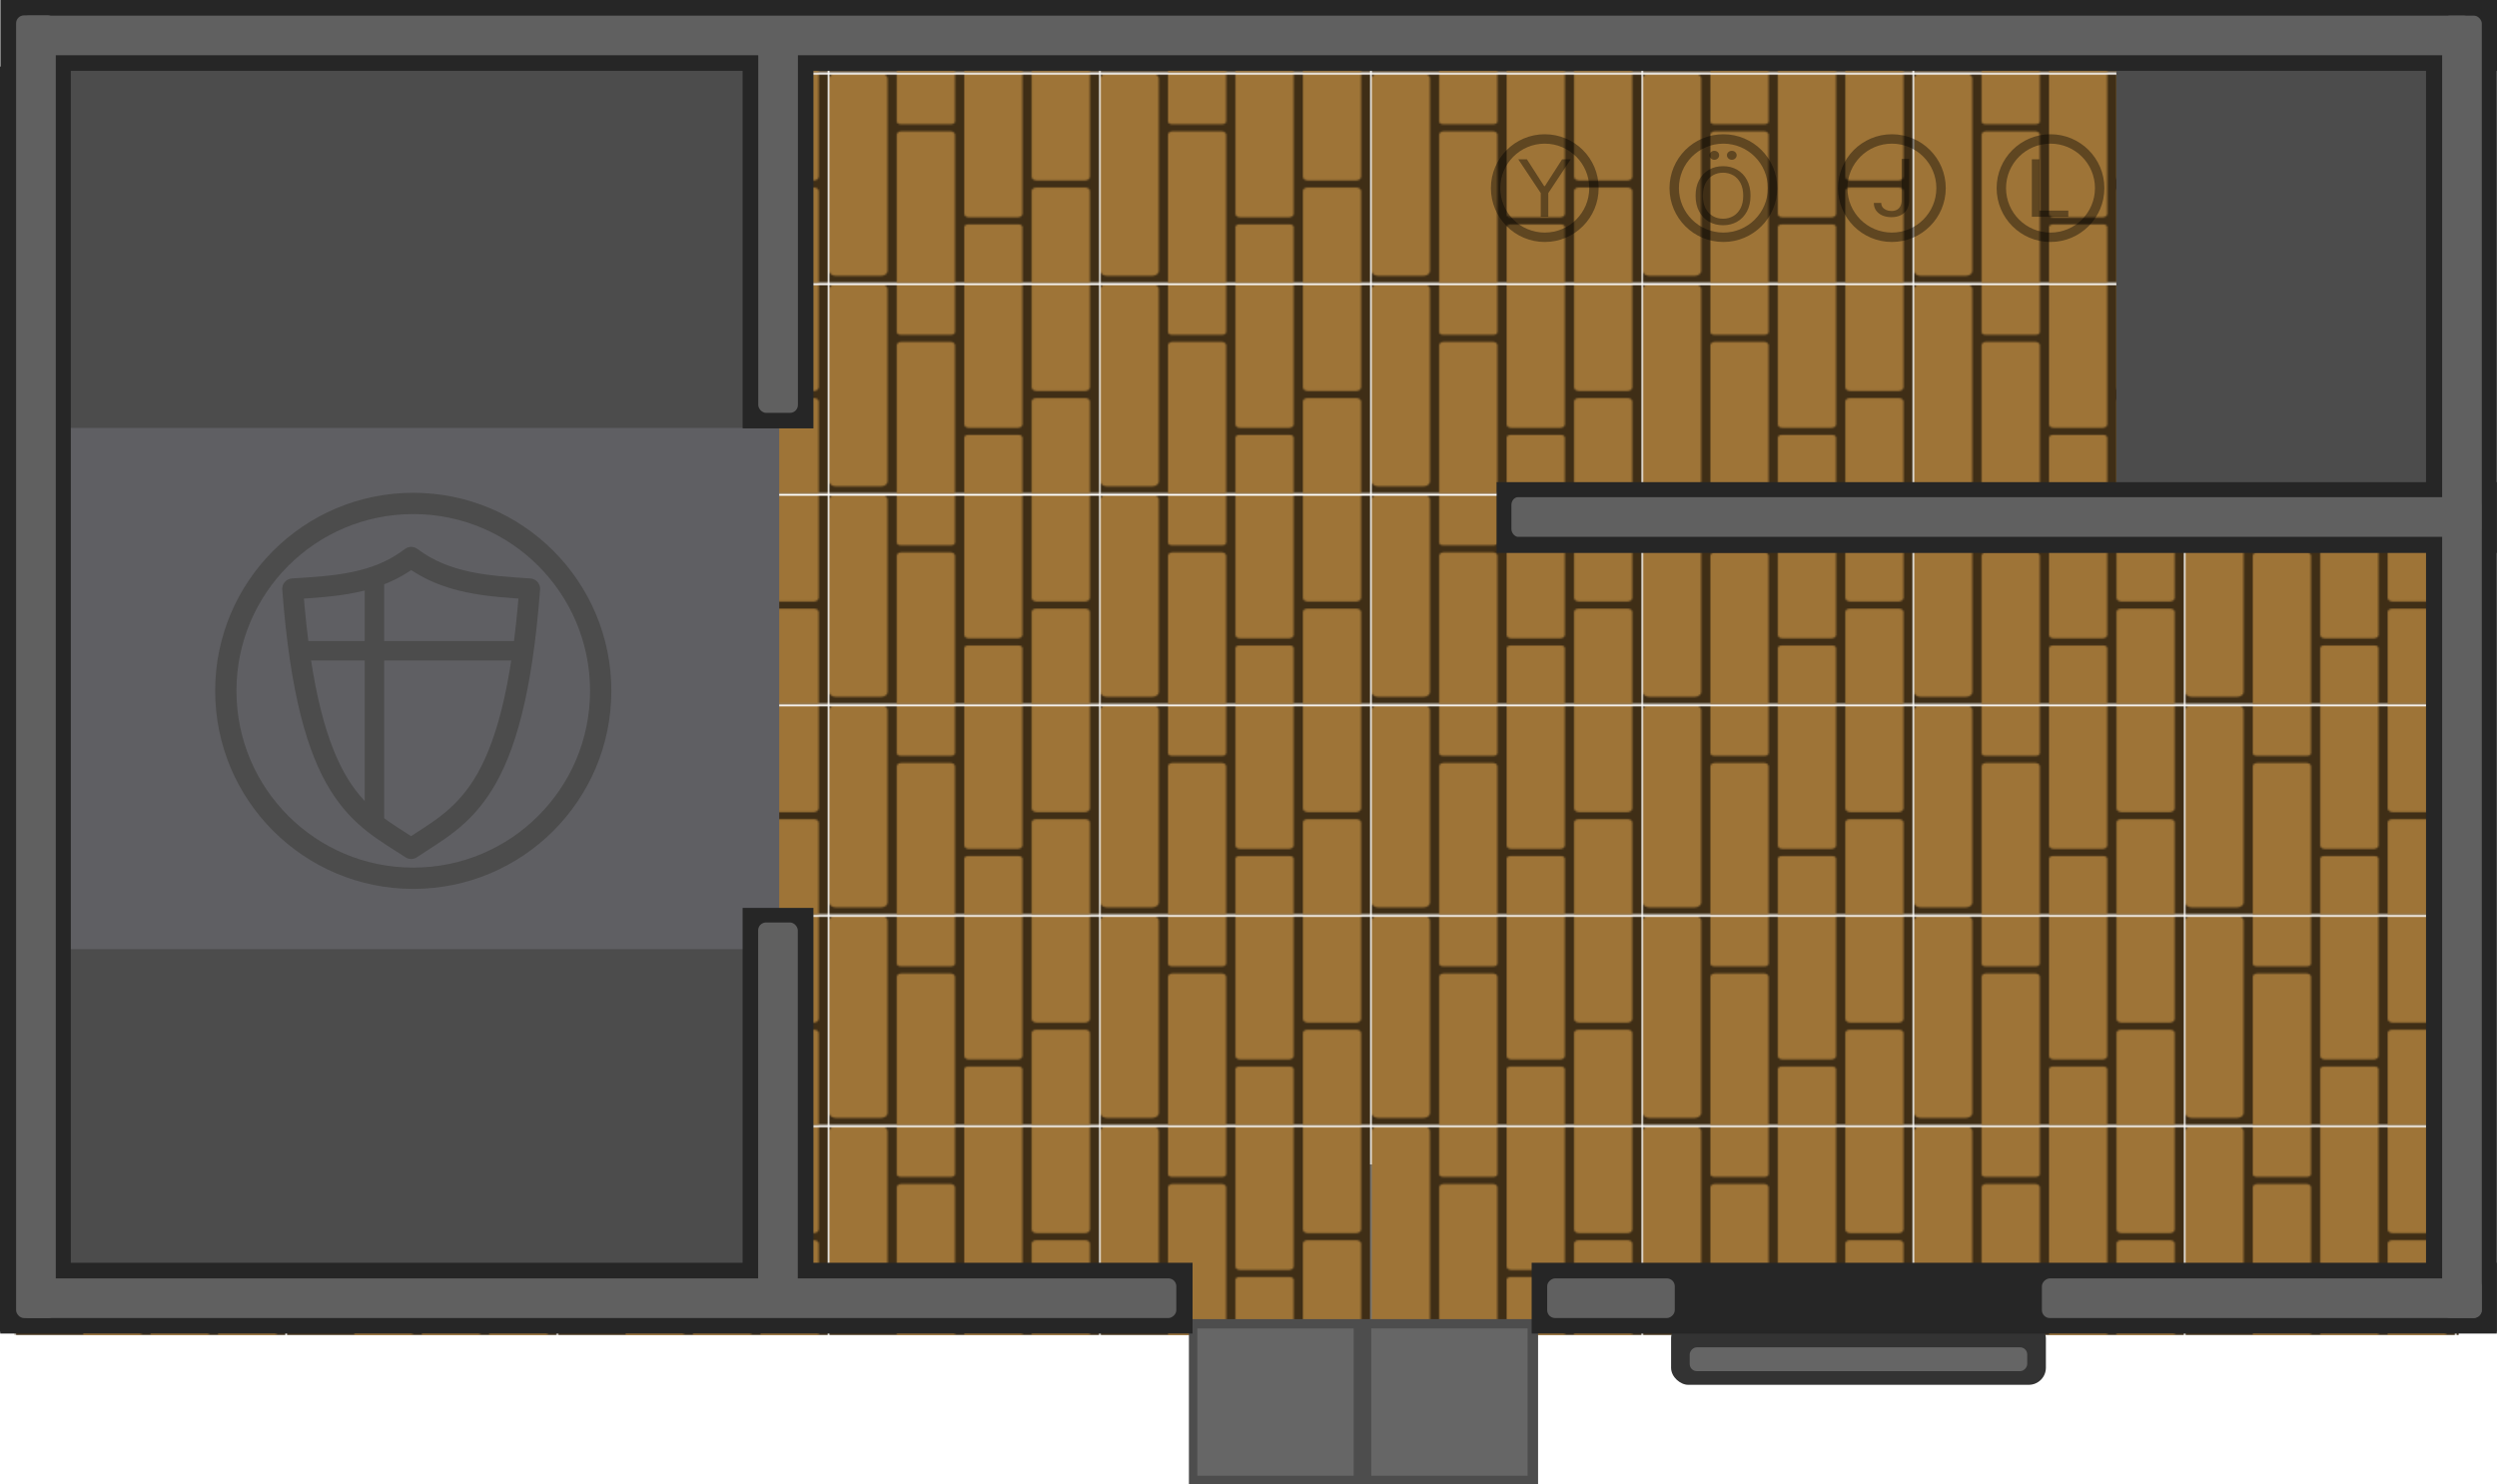 <?xml version="1.0" encoding="UTF-8" standalone="no"?>
<!-- Created with Inkscape (http://www.inkscape.org/) -->

<svg width="1483.376" height="881.83" viewBox="0 0 392.476 233.317" version="1.1" id="svg1" inkscape:version="1.3.2 (091e20ef0f, 2023-11-25, custom)" sodipodi:docname="armory_vault_floor.svg" xmlns:inkscape="http://www.inkscape.org/namespaces/inkscape" xmlns:sodipodi="http://sodipodi.sourceforge.net/DTD/sodipodi-0.dtd" xmlns:xlink="http://www.w3.org/1999/xlink" xmlns="http://www.w3.org/2000/svg" xmlns:svg="http://www.w3.org/2000/svg">
  <sodipodi:namedview id="namedview1" pagecolor="#505050" bordercolor="#ffffff" borderopacity="1" inkscape:showpageshadow="0" inkscape:pageopacity="0" inkscape:pagecheckerboard="1" inkscape:deskcolor="#d1d1d1" inkscape:document-units="px" inkscape:zoom="0.2656969" inkscape:cx="718.86424" inkscape:cy="502.45223" inkscape:window-width="2560" inkscape:window-height="1372" inkscape:window-x="0" inkscape:window-y="0" inkscape:window-maximized="1" inkscape:current-layer="g15382" />
  <defs id="defs1">
    <pattern inkscape:collect="always" xlink:href="#pattern379" preserveAspectRatio="xMidYMid" id="pattern380" patternTransform="matrix(0.271,0,0,0.285,610.892,593.076)" />
    <pattern patternUnits="userSpaceOnUse" width="160.172" height="124.228" patternTransform="translate(28.632,1028.247)" preserveAspectRatio="xMidYMid" id="pattern379">
      <g id="g343" transform="matrix(1.165,0,0,0.904,700.022,-1367.97)" style="stroke-width:1.006">
        <rect style="fill:#3f2e16;fill-opacity:1;stroke-width:4.041;paint-order:markers stroke fill" id="rect336" width="137.504" height="137.362" x="-600.954" y="1512.641" ry="0" />
        <path style="fill:#9e7437;fill-opacity:1;stroke-width:1.212;paint-order:markers stroke fill" d="m -530.421,1611.65 c -0.986,0 -1.781,0.793 -1.781,1.779 v 36.574 h 29.68 v -36.574 c 0,-0.986 -0.795,-1.779 -1.781,-1.779 z" id="path337" />
        <path style="fill:#9e7437;fill-opacity:1;stroke-width:1.212;paint-order:markers stroke fill" d="m -495.551,1587.447 c -1.263,0 -2.277,1.017 -2.277,2.279 v 60.277 h 29.678 v -60.277 c 0,-1.263 -1.017,-2.279 -2.279,-2.279 z" id="path338" />
        <path style="fill:#9e7437;fill-opacity:1;stroke-width:1.212;paint-order:markers stroke fill" d="m -564.316,1550.492 c -1.252,0 -2.26,1.008 -2.26,2.26 v 97.254 h 29.68 v -93.004 -4.246 c 0,-1.252 -1.008,-2.26 -2.26,-2.26 z" id="path339" />
        <path style="fill:#9e7437;fill-opacity:1;stroke-width:1.212;paint-order:markers stroke fill" d="m -532.202,1512.641 v 92.049 c 0,1.252 1.008,2.26 2.26,2.26 h 25.16 c 1.252,0 2.26,-1.008 2.26,-2.26 v -89.516 -2.533 z" id="path340" />
        <path style="fill:#9e7437;fill-opacity:1;stroke-width:1.212;paint-order:markers stroke fill" d="m -597.744,1512.641 c -1.775,0 -3.205,1.43 -3.205,3.206 v 126.319 c 0,1.775 1.43,3.205 3.205,3.205 h 23.27 c 1.775,0 3.205,-1.43 3.205,-3.205 v -126.319 c 0,-1.776 -1.43,-3.206 -3.205,-3.206 z" id="path341" />
        <path style="fill:#9e7437;fill-opacity:1;stroke-width:1.212;paint-order:markers stroke fill" d="m -566.576,1512.641 v 31.378 c 0,0.986 0.795,1.781 1.781,1.781 h 26.119 c 0.986,0 1.779,-0.795 1.779,-1.781 v -31.378 z" id="path342" />
        <path style="fill:#9e7437;fill-opacity:1;stroke-width:1.212;paint-order:markers stroke fill" d="m -497.828,1512.641 v 67.673 c 0,1.349 1.086,2.436 2.436,2.436 h 24.807 c 1.35,0 2.436,-1.086 2.436,-2.436 v -67.673 z" id="path343" />
      </g>
    </pattern>
  </defs>
  <g inkscape:label="Layer 1" inkscape:groupmode="layer" id="layer1" transform="translate(123.031,-31.485)">
    <g id="g109754" transform="translate(-736.634,-555.718)">
      <rect style="display:inline;fill:#808080;fill-opacity:1;stroke-width:0.482;stroke-opacity:0.576;paint-order:markers stroke fill;stop-color:#000000" id="rect58197" width="56.342" height="25.948" x="800.474" y="770.256" />
      <g id="g15382" transform="matrix(0.977,0,0,0.929,19.249,47.965)" style="stroke-width:1.006">
        <rect style="fill:url(#pattern380);stroke:none;stroke-width:0.279" width="393.225" height="223.136" x="610.665" y="583.26" id="rect379" />
      </g>
      <rect style="fill:#5f5f63;fill-opacity:1;stroke-width:1.115;paint-order:stroke fill markers" id="rect6-4-9" width="116.615" height="195.761" x="619.463" y="593.723" ry="0" rx="0" />
      <rect style="display:inline;fill:#4c4c4c;fill-opacity:1;stroke-width:0.188;-inkscape-stroke:none;paint-order:markers stroke fill;stop-color:#000000" id="rect29524" width="58.662" height="111.874" x="595.816" y="-733.866" transform="rotate(90)" />
      <rect style="display:inline;fill:#4c4c4c;fill-opacity:1;stroke-width:0.142;-inkscape-stroke:none;paint-order:markers stroke fill;stop-color:#000000" id="rect68989" width="51.287" height="72.82" x="-997.537" y="-669.39" transform="scale(-1)" />
      <rect style="display:inline;fill:#4c4c4c;fill-opacity:1;stroke-width:0.178;-inkscape-stroke:none;paint-order:markers stroke fill;stop-color:#000000" id="rect5-47-3" width="52.155" height="111.874" x="736.407" y="-733.866" transform="rotate(90)" />
      <rect style="fill:#333333;fill-opacity:1;stroke-width:0.97;stroke-linecap:square;stop-color:#000000" id="rect87784-1" width="9.989" height="58.912" x="-804.897" y="-935.173" ry="2.686" transform="matrix(0,-1,-1,0,0,0)" rx="2.686" />
      <rect style="display:inline;fill:#656565;fill-opacity:1;stroke-width:0.223" id="rect87786-9" width="53.047" height="3.742" x="879.193" y="-802.747" ry="1.113" transform="scale(1,-1)" rx="1.113" />
      <rect style="display:inline;fill:#4d4d4d;stroke-width:0.482;stroke-opacity:0.576;paint-order:markers stroke fill;stop-color:#000000" id="rect89090-3" width="27.542" height="25.948" x="800.474" y="794.573" />
      <rect style="display:inline;fill:#666666;stroke-width:0.43;stroke-opacity:0.576;paint-order:markers stroke fill;stop-color:#000000" id="rect89092-6" width="24.573" height="23.151" x="801.796" y="796.04" />
      <rect style="display:inline;fill:#4d4d4d;stroke-width:0.482;stroke-opacity:0.576;paint-order:markers stroke fill;stop-color:#000000" id="rect89096-6" width="27.542" height="25.948" x="827.814" y="794.571" />
      <rect style="display:inline;fill:#666666;stroke-width:0.43;stroke-opacity:0.576;paint-order:markers stroke fill;stop-color:#000000" id="rect89098-0" width="24.573" height="23.151" x="829.137" y="796.039" />
      <rect style="fill:#262626;fill-opacity:1;stroke:none;stroke-width:1.761;stroke-linejoin:round;stroke-dasharray:none;stroke-opacity:1;stop-color:#000000" id="rect63460-1" width="11.13" height="392.411" x="-598.333" y="613.668" transform="rotate(-90)" />
      <rect style="fill:#606060;fill-opacity:1;stroke:none;stroke-width:1.513;stroke-linejoin:round;stroke-dasharray:none;stroke-opacity:1;stop-color:#000000" id="rect63737-7" width="6.233" height="385.202" x="-595.893" y="616.871" rx="1.243" ry="1.243" transform="rotate(-90)" />
      <rect style="fill:#262626;fill-opacity:1;stroke:none;stroke-width:1.253;stroke-linejoin:round;stroke-dasharray:none;stroke-opacity:1;stop-color:#000000" id="rect65316-5" width="11.13" height="198.885" x="-1006.053" y="-796.553" transform="scale(-1)" />
      <rect style="fill:#262626;fill-opacity:1;stroke:none;stroke-width:1.253;stroke-linejoin:round;stroke-dasharray:none;stroke-opacity:1;stop-color:#000000" id="rect16176" width="11.13" height="198.885" x="-624.732" y="-796.553" transform="scale(-1)" />
      <rect style="fill:#262626;fill-opacity:1;stroke:none;stroke-width:1.217;stroke-linejoin:round;stroke-dasharray:none;stroke-opacity:1;stop-color:#000000" id="rect16276" width="11.13" height="187.411" x="-796.84" y="613.637" transform="rotate(-90)" />
      <rect style="fill:#606060;fill-opacity:1;stroke:none;stroke-width:1.039;stroke-linejoin:round;stroke-dasharray:none;stroke-opacity:1;stop-color:#000000" id="rect16278" width="6.233" height="181.623" x="-794.401" y="616.871" rx="1.243" ry="1.243" transform="rotate(-90)" />
      <rect style="fill:#262626;fill-opacity:1;stroke:none;stroke-width:1.095;stroke-linejoin:round;stroke-dasharray:none;stroke-opacity:1;stop-color:#000000" id="rect16280" width="11.13" height="151.706" x="-796.84" y="854.347" transform="rotate(-90)" />
      <rect style="fill:#606060;fill-opacity:1;stroke:none;stroke-width:0.356;stroke-linejoin:round;stroke-dasharray:none;stroke-opacity:1;stop-color:#000000" id="rect16335" width="6.233" height="20.055" x="-794.401" y="856.786" rx="1.243" ry="1.243" transform="rotate(-90)" />
      <rect style="fill:#606060;fill-opacity:1;stroke:none;stroke-width:0.648;stroke-linejoin:round;stroke-dasharray:none;stroke-opacity:1;stop-color:#000000" id="rect16337" width="6.233" height="69.128" x="-794.401" y="934.547" rx="1.243" ry="1.243" transform="rotate(-90)" />
      <rect style="fill:#606060;fill-opacity:1;stroke:none;stroke-width:1.103;stroke-linejoin:round;stroke-dasharray:none;stroke-opacity:1;stop-color:#000000" id="rect16178" width="6.233" height="204.788" x="-622.369" y="-794.408" rx="1.243" ry="1.243" transform="scale(-1)" />
      <rect style="fill:#262626;fill-opacity:1;stroke:none;stroke-width:0.674;stroke-linejoin:round;stroke-dasharray:none;stroke-opacity:1;stop-color:#000000" id="rect20808" width="11.13" height="57.434" x="730.328" y="729.928" />
      <rect style="fill:#606060;fill-opacity:1;stroke:none;stroke-width:0.591;stroke-linejoin:round;stroke-dasharray:none;stroke-opacity:1;stop-color:#000000" id="rect20810" width="6.233" height="58.796" x="732.768" y="732.216" rx="1.243" ry="1.243" />
      <rect style="fill:#262626;fill-opacity:1;stroke:none;stroke-width:0.671;stroke-linejoin:round;stroke-dasharray:none;stroke-opacity:1;stop-color:#000000" id="rect20812" width="11.13" height="57.043" x="-741.458" y="-654.546" transform="scale(-1)" />
      <rect style="fill:#606060;fill-opacity:1;stroke:none;stroke-width:0.595;stroke-linejoin:round;stroke-dasharray:none;stroke-opacity:1;stop-color:#000000" id="rect20814" width="6.233" height="59.512" x="-739.018" y="-652.106" rx="1.243" ry="1.243" transform="scale(-1)" />
      <circle style="fill:none;fill-opacity:1;stroke:#4c4c4c;stroke-width:3.346;stroke-linejoin:miter;stroke-dasharray:none;stroke-opacity:1;stop-color:#000000" id="path116933-9" cx="678.558" cy="695.805" r="29.462" />
      <path style="fill:#000000;fill-opacity:0;fill-rule:nonzero;stroke:#4c4c4c;stroke-width:3.278;stroke-linejoin:round;stroke-dasharray:none;stroke-opacity:1" d="m 696.86,679.773 c -2.468,32.695 -10.757,35.539 -18.629,40.824 -7.871,-5.171 -16.162,-8.129 -18.629,-40.824 6.505,-0.428 13.087,-0.7 18.629,-4.958 5.542,4.165 12.124,4.53 18.629,4.958 z" id="path14-7-2" sodipodi:nodetypes="ccccc" />
      <path id="rect6-1-5" style="fill:#4c4c4c;fill-opacity:1;fill-rule:nonzero;stroke:none;stroke-width:0;stroke-linejoin:round;stroke-dasharray:none;stroke-opacity:1" d="m 670.929,677.401 v 10.577 h -11.027 v 3.055 h 11.027 v 25.034 h 3.055 v -25.034 h 21.785 v -3.055 h -21.785 v -10.577 z" />
      <rect style="fill:#262626;fill-opacity:1;stroke:none;stroke-width:1.242;stroke-linejoin:round;stroke-dasharray:none;stroke-opacity:1;stop-color:#000000" id="rect61868" width="11.13" height="157.209" x="662.998" y="848.844" transform="matrix(0,1,1,0,0,0)" />
      <rect style="fill:#606060;fill-opacity:1;stroke:none;stroke-width:1.058;stroke-linejoin:round;stroke-dasharray:none;stroke-opacity:1;stop-color:#000000" id="rect61870" width="6.233" height="152.432" x="665.361" y="851.163" rx="1.243" ry="1.033" transform="matrix(0,1,1,0,0,0)" />
      <rect style="fill:#606060;fill-opacity:1;stroke:none;stroke-width:1.103;stroke-linejoin:round;stroke-dasharray:none;stroke-opacity:1;stop-color:#000000" id="rect70942-3" width="6.233" height="204.721" x="-1003.69" y="-794.385" rx="1.243" ry="1.243" transform="scale(-1)" />
    </g>
    <path style="font-size:12.928px;font-family:Inter;-inkscape-font-specification:Inter;opacity:0.4;stroke-width:1.477" d="m 188.781,68.221 v -9.402 h 1.139 v 8.392 h 4.371 v 1.01 z" id="text131145" transform="scale(1.04,0.961)" aria-label="L" />
    <circle style="opacity:0.4;fill:none;fill-opacity:1;stroke:#000000;stroke-width:1.477;stroke-linejoin:miter;stroke-dasharray:none;stroke-opacity:1;stop-color:#000000" id="circle131923" cx="119.776" cy="61.056" r="7.728" />
    <path style="font-size:12.928px;font-family:Inter;-inkscape-font-specification:Inter;opacity:0.4;stroke-width:1.477" d="m 169.105,58.755 h 1.139 v 6.721 q 0,0.9 -0.331,1.529 -0.331,0.629 -0.932,0.955 -0.601,0.326 -1.419,0.326 -0.771,0 -1.373,-0.28 -0.601,-0.285 -0.946,-0.808 -0.344,-0.523 -0.344,-1.244 h 1.12 q 0,0.399 0.197,0.698 0.202,0.294 0.551,0.459 0.349,0.165 0.794,0.165 0.491,0 0.836,-0.207 0.344,-0.207 0.523,-0.606 0.184,-0.404 0.184,-0.987 z" id="text132767" transform="scale(1.04,0.961)" aria-label="J" />
    <path style="font-size:12.928px;font-family:Inter;-inkscape-font-specification:Inter;opacity:0.4;stroke-width:1.477" d="m 111.163,58.819 h 1.304 l 2.608,4.389 h 0.11 l 2.608,-4.389 h 1.304 l -3.397,5.527 v 3.875 h -1.139 v -3.875 z" id="text132773" transform="scale(1.04,0.961)" aria-label="Y" />
    <circle style="opacity:0.4;fill:none;fill-opacity:1;stroke:#000000;stroke-width:1.477;stroke-linejoin:miter;stroke-dasharray:none;stroke-opacity:1;stop-color:#000000" id="circle1" cx="147.847" cy="61.056" r="7.728" />
    <circle style="opacity:0.4;fill:none;fill-opacity:1;stroke:#000000;stroke-width:1.477;stroke-linejoin:miter;stroke-dasharray:none;stroke-opacity:1;stop-color:#000000" id="circle2" cx="174.334" cy="61.056" r="7.728" />
    <circle style="opacity:0.4;fill:none;fill-opacity:1;stroke:#000000;stroke-width:1.477;stroke-linejoin:miter;stroke-dasharray:none;stroke-opacity:1;stop-color:#000000" id="circle3" cx="199.265" cy="61.056" r="7.728" />
    <path style="font-size:12.928px;font-family:Inter;-inkscape-font-specification:Inter;opacity:0.4;stroke-width:1.477" d="m 146.262,64.778 q 0,1.487 -0.537,2.571 -0.537,1.083 -1.474,1.671 -0.937,0.588 -2.139,0.588 -1.203,0 -2.139,-0.588 -0.937,-0.588 -1.474,-1.671 -0.537,-1.083 -0.537,-2.571 0,-1.487 0.537,-2.571 0.537,-1.083 1.474,-1.671 0.937,-0.588 2.139,-0.588 1.203,0 2.139,0.588 0.937,0.588 1.474,1.671 0.537,1.083 0.537,2.571 z m -1.102,0 q 0,-1.221 -0.409,-2.061 -0.404,-0.84 -1.097,-1.272 -0.689,-0.432 -1.543,-0.432 -0.854,0 -1.547,0.432 -0.689,0.432 -1.097,1.272 -0.404,0.84 -0.404,2.061 0,1.221 0.404,2.061 0.409,0.84 1.097,1.272 0.693,0.432 1.547,0.432 0.854,0 1.543,-0.432 0.693,-0.432 1.097,-1.272 0.409,-0.84 0.409,-2.061 z m -4.371,-5.876 q -0.289,0 -0.514,-0.22 -0.22,-0.225 -0.22,-0.514 0,-0.317 0.22,-0.523 0.225,-0.211 0.514,-0.211 0.317,0 0.523,0.211 0.211,0.207 0.211,0.523 0,0.289 -0.211,0.514 -0.207,0.22 -0.523,0.22 z m 2.644,0 q -0.289,0 -0.514,-0.22 -0.22,-0.225 -0.22,-0.514 0,-0.317 0.22,-0.523 0.225,-0.211 0.514,-0.211 0.317,0 0.523,0.211 0.211,0.207 0.211,0.523 0,0.289 -0.211,0.514 -0.207,0.22 -0.523,0.22 z" id="text3" transform="scale(1.04,0.961)" aria-label="Ö" />
  </g>
</svg>
